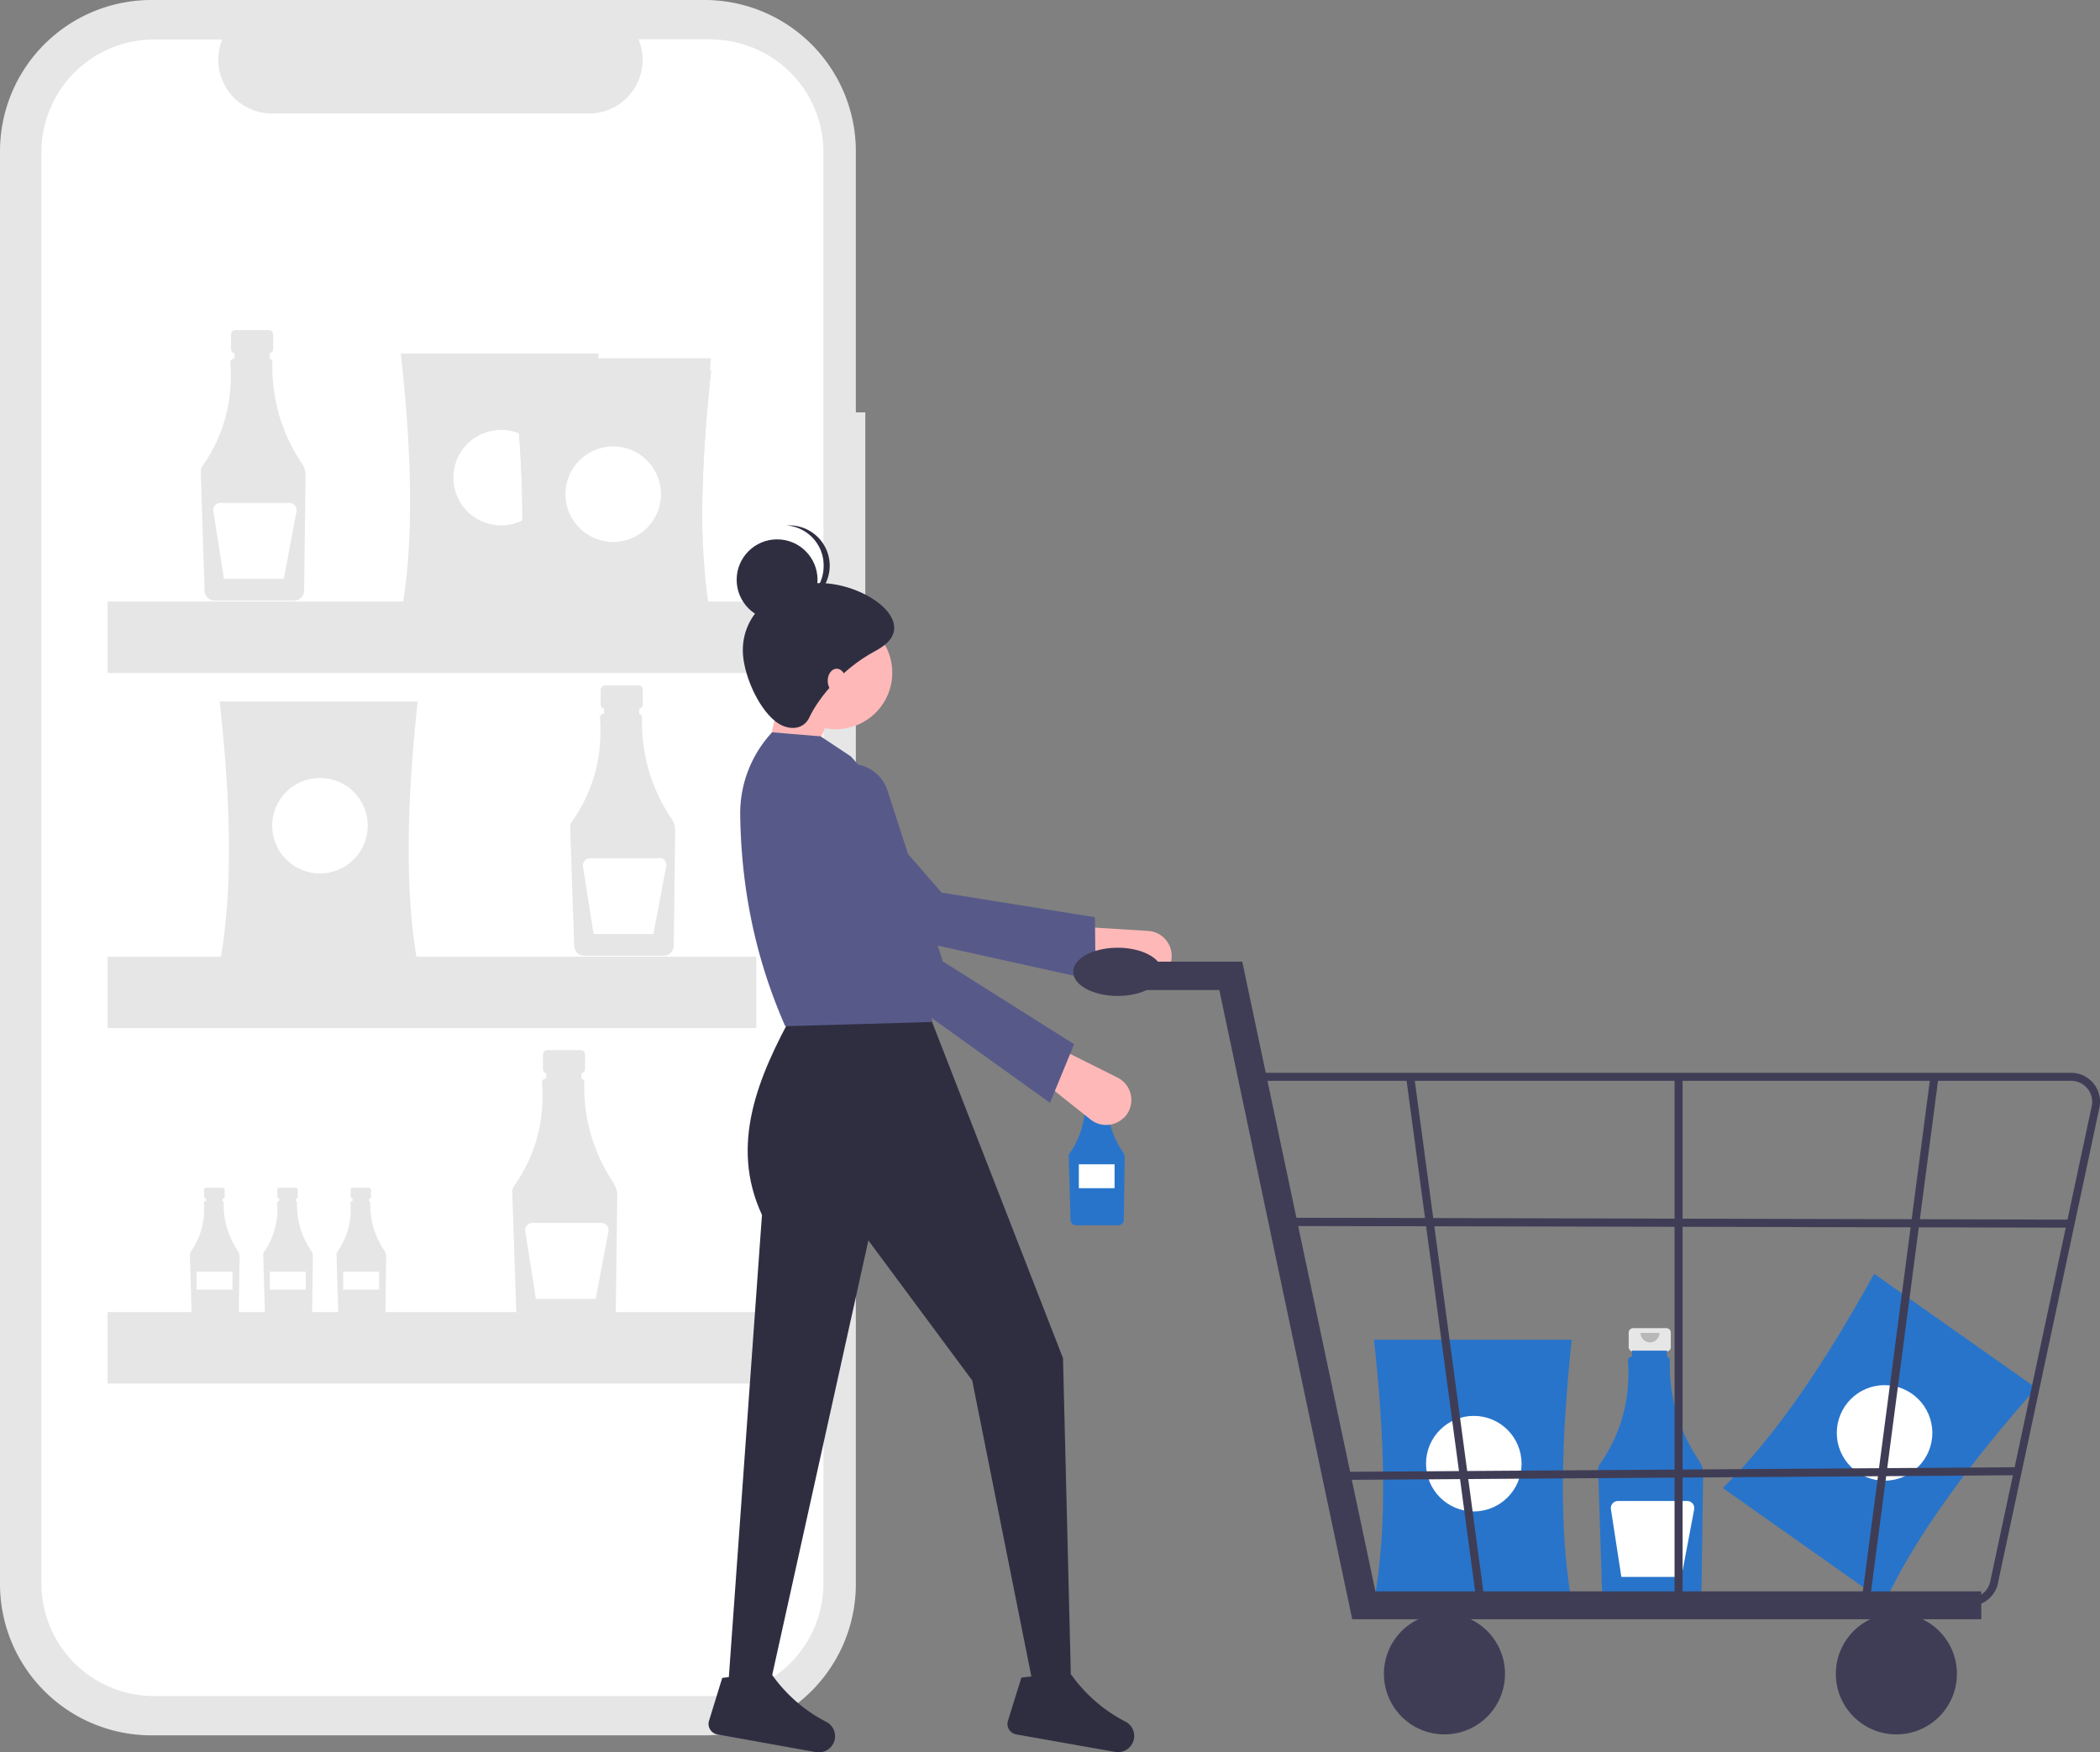 <svg data-name="Layer 1" xmlns="http://www.w3.org/2000/svg" width="888" height="741"><rect width="100%" height="100%" fill="#808080" stroke="none"/><path d="M365.9 174.4h-4V63.9a64 64 0 00-64-63.9H64A64 64 0 000 64v605.9a64 64 0 0064 64h234a64 64 0 0063.9-64V253h4z" fill="#e6e6e6"/><path d="M300.5 16.6H270A22.7 22.7 0 01249 48H115a22.7 22.7 0 01-21-31.3H65.3a47.7 47.7 0 00-47.8 47.8v605a47.7 47.7 0 0047.8 47.8h235.1a47.7 47.7 0 0047.8-47.8v-605a47.7 47.7 0 00-47.8-47.8z" fill="#fff"/><path d="M113.7 139.6h-14a1.9 1.9 0 00-2 1.9v6.2a1.9 1.9 0 002 1.8h2.3v9.3h9.3v-9.3h2.4a1.9 1.9 0 001.8-1.8v-6.2a1.9 1.9 0 00-1.8-1.9z" fill="#e6e6e6"/><path d="M127.7 196a72.2 72.2 0 01-12.5-42.8 1.5 1.5 0 00-1.2-1.5v-2.6H99.2v2.6H99a1.5 1.5 0 00-1.6 1.5v.1q1.8 24.4-11.8 43.8a4.2 4.2 0 00-.7 2.6l1.6 50.1a4.3 4.3 0 004.3 4.2h33.5a4.3 4.3 0 004.3-4.3l.6-48.7a8.8 8.8 0 00-1.5-5z" fill="#e6e6e6"/><path d="M122.4 212.7H93.2a3 3 0 00-3 3.4l4.5 28.7H120l5.4-28.6a3 3 0 00-3-3.5z" fill="#fff"/><path d="M270 289.9h-14a1.9 1.9 0 00-2 1.8v6.2a1.9 1.9 0 002 1.9h2.2v9.2h9.4v-9.2h2.4a1.9 1.9 0 001.8-2v-6a1.9 1.9 0 00-1.8-2z" fill="#e6e6e6"/><path d="M284 346.3a72.2 72.2 0 01-12.5-42.8 1.5 1.5 0 00-1.2-1.5v-2.7h-14.9v2.6h-.2a1.5 1.5 0 00-1.5 1.5v.2q1.8 24.4-11.8 43.8a4.2 4.2 0 00-.8 2.5l1.7 50.2a4.3 4.3 0 004.3 4.1h33.5a4.3 4.3 0 004.3-4.2l.6-48.7a8.8 8.8 0 00-1.5-5z" fill="#e6e6e6"/><path d="M278.7 363h-29.2a3 3 0 00-3 3.4L251 395h25.3l5.4-28.6a3 3 0 00-3-3.6z" fill="#fff"/><path d="M94 502.3h-6.7a.9.9 0 00-1 .8v3a.9.9 0 001 .8h1v4.4h4.5V507H94a.9.9 0 001-.8v-3a.9.9 0 00-1-.8z" fill="#e6e6e6"/><path d="M100.6 529a34.2 34.2 0 01-6-20.3.7.7 0 00-.5-.7v-1.3h-7v1.3H87a.7.7 0 00-.8.7 31.2 31.2 0 01-5.6 20.8 2 2 0 00-.3 1.2l.7 23.8a2 2 0 002 2h16a2 2 0 002-2l.3-23.1a4.2 4.2 0 00-.7-2.4z" fill="#e6e6e6"/><path fill="#fff" d="M83.1 537.8h15.2v7.6H83.1z"/><path d="M125 502.3h-6.7a.9.9 0 00-1 .8v3a.9.9 0 001 .8h1v4.4h4.5V507h1.1a.9.9 0 001-.8v-3a.9.9 0 00-1-.8z" fill="#e6e6e6"/><path d="M131.6 529a34.2 34.2 0 01-6-20.3.7.7 0 00-.5-.7v-1.3h-7v1.3h-.1a.7.7 0 00-.8.7 31.2 31.2 0 01-5.6 20.8 2 2 0 00-.3 1.2l.7 23.8a2 2 0 002 2h16a2 2 0 002-2l.3-23.1a4.2 4.2 0 00-.7-2.4z" fill="#e6e6e6"/><path fill="#fff" d="M114.1 537.8h15.2v7.6h-15.2z"/><path d="M156 502.3h-6.7a.9.9 0 00-1 .8v3a.9.9 0 001 .8h1v4.4h4.5V507h1.1a.9.9 0 001-.8v-3a.9.9 0 00-1-.8z" fill="#e6e6e6"/><path d="M162.6 529a34.2 34.2 0 01-6-20.3.7.7 0 00-.5-.7v-1.3h-7v1.3h-.1a.7.7 0 00-.8.7 31.2 31.2 0 01-5.6 20.8 2 2 0 00-.3 1.2l.7 23.8a2 2 0 002 2h16a2 2 0 002-2l.3-23.1a4.2 4.2 0 00-.7-2.4z" fill="#e6e6e6"/><path fill="#fff" d="M145.1 537.8h15.2v7.6h-15.2z"/><path d="M245.6 444.1h-14a1.9 1.9 0 00-2 1.9v6.2a1.9 1.9 0 002 1.8h2.3v9.3h9.3V454h2.4a1.9 1.9 0 001.8-1.8V446a1.9 1.9 0 00-1.8-1.9z" fill="#e6e6e6"/><path d="M259.6 500.5a72.2 72.2 0 01-12.5-42.8 1.5 1.5 0 00-1.2-1.5v-2.6H231v2.6h-.2a1.5 1.5 0 00-1.6 1.5v.1q1.8 24.4-11.8 43.8a4.2 4.2 0 00-.8 2.6l1.7 50.1a4.3 4.3 0 004.3 4.2h33.5a4.3 4.3 0 004.3-4.3l.6-48.6a8.8 8.8 0 00-1.5-5z" fill="#e6e6e6"/><path d="M254.3 517.2h-29.2a3 3 0 00-3 3.4l4.5 28.7h25.3l5.4-28.6a3 3 0 00-3-3.5z" fill="#fff"/><path d="M253.2 260.5h-83.7c5.9-31.7 4.5-69.9 0-111h83.7c-4.4 41.1-5.7 79.3 0 111z" fill="#e6e6e6"/><circle cx="211.9" cy="202" r="20.2" fill="#fff"/><path d="M176.6 407.7H92.9c5.9-31.7 4.5-69.9 0-111h83.7c-4.4 41.1-5.7 79.3 0 111z" fill="#e6e6e6"/><circle cx="135.3" cy="349.2" r="20.2" fill="#fff"/><path d="M300.6 267.5H217c5.9-31.6 4.5-69.8 0-110.9h83.7c-4.4 41-5.7 79.3 0 111z" fill="#e6e6e6"/><circle cx="259.3" cy="209" r="20.2" fill="#fff"/><path d="M300.6 262.5H217c5.9-31.7 4.5-69.9 0-111h83.7c-4.4 41.1-5.7 79.3 0 111z" fill="#e6e6e6"/><circle cx="259.3" cy="204" r="20.2" fill="#fff"/><path d="M300.6 267.5H217c5.9-31.6 4.5-69.8 0-110.9h83.7c-4.4 41-5.7 79.3 0 111z" fill="#e6e6e6"/><circle cx="259.3" cy="209" r="20.2" fill="#fff"/><path fill="#e6e6e6" d="M45.5 254.4h274.3v30.2H45.5zM45.5 404.6h274.3v30.2H45.5zM45.5 554.9h274.3v30.2H45.5z"/><path d="M796.9 677.6l-68.4-48.3c23-22.5 44-54.4 64-90.6L861 587c-27.3 31-50.4 61.5-64 90.6z" fill="#2874ca"/><circle cx="796.9" cy="606" r="20.2" fill="#fff"/><path d="M467.3 457h-7.5a1 1 0 00-1 1v3.4a1 1 0 001 1h1.2v4.9h5v-5h1.3a1 1 0 001-1v-3.2a1 1 0 00-1-1z" fill="#e6e6e6"/><path d="M474.8 487.2a38.6 38.6 0 01-6.7-22.9.8.8 0 00-.7-.8v-1.4h-7.9v1.4h-.1a.8.8 0 00-.8.8 35.2 35.2 0 01-6.3 23.5 2.2 2.2 0 00-.4 1.3l.8 26.8a2.3 2.3 0 002.3 2.3h18a2.3 2.3 0 002.2-2.3l.4-26a4.7 4.7 0 00-.8-2.7z" fill="#2874ca"/><path d="M465.7 458.2a2.1 2.1 0 01-4.3 0" opacity=".2" style="isolation:isolate"/><path fill="#fff" d="M456.2 492.4h15.1v10.1h-15.1z"/><path d="M704.6 561.7h-14a1.9 1.9 0 00-1.9 1.9v6.2a1.9 1.9 0 001.9 1.8h2.3v9.3h9.4v-9.3h2.3a1.9 1.9 0 001.9-1.8v-6.2a1.9 1.9 0 00-1.9-1.9z" fill="#e6e6e6"/><path d="M718.7 618.1a72.2 72.2 0 01-12.6-42.8 1.5 1.5 0 00-1.2-1.5v-2.6h-14.8v2.6h-.2a1.5 1.5 0 00-1.5 1.5v.1q1.7 24.4-11.9 43.8a4.2 4.2 0 00-.7 2.6l1.6 50.1a4.3 4.3 0 004.3 4.2h33.5a4.3 4.3 0 004.3-4.3l.7-48.6a8.8 8.8 0 00-1.5-5z" fill="#2874ca"/><path d="M701.7 563.7a4 4 0 01-8 0" opacity=".2" style="isolation:isolate"/><path d="M713.4 634.8h-29.2a3 3 0 00-3 3.5l4.4 28.6H711l5.4-28.6a3 3 0 00-3-3.5z" fill="#fff"/><path d="M664.5 677.5H581c5.8-31.6 4.5-69.8 0-110.9h83.6c-4.3 41-5.6 79.3 0 111z" fill="#2874ca"/><circle cx="623.2" cy="619" r="20.2" fill="#fff"/><path fill="#ffb8b8" d="M322.2 328.5l18.8-1.7 12-29-21.4-12-9.4 42.7zM494.7 408.2a10.6 10.6 0 00-9.2-14.5l-29.2-1.8-4.3 14.3 30 8.2a10.6 10.6 0 0012.7-6.2z"/><path d="M463.3 414.7l-.3-26.8-64.8-10.4-49.9-57.2a16.3 16.3 0 00-21.3-3 16.3 16.3 0 00-2.8 25l41.1 50.7z" fill="#575a89"/><path d="M307.7 716.2h17.1l42.4-191.6 43.9 59.2 25.6 128.1h16.2l-3.4-137.5-57.2-146.9h-56.4c-15.4 27.9-27.5 56.6-13.7 86.3z" fill="#2f2e41"/><path d="M426.2 727.8a4.5 4.5 0 003.5 5.7l41.8 7.4a6.9 6.9 0 007.8-4.7 6.8 6.8 0 00-3.4-8.1 63.9 63.9 0 01-23-20c-4.6 4.2-9.7 3.8-15.2.7l-5.8.7zM299.8 727.8a4.5 4.5 0 003.5 5.7L345 741a6.9 6.9 0 007.8-4.7 6.8 6.8 0 00-3.4-8.1 63.9 63.9 0 01-23-20c-4.6 4.2-9.7 3.8-15.2.7l-5.8.7z" fill="#2f2e41"/><circle cx="353.4" cy="284.5" r="23.9" fill="#ffb8b8"/><path d="M332 434l62.4-1.8-18.3-57.6c11.4-18.2 0-36.5-16.3-54.7l-12.8-8.5-20.5-1.7a50.3 50.3 0 00-13.5 35c.4 27.9 5.3 58.1 19 89.2z" fill="#575a89"/><path d="M475.3 472.7a10.6 10.6 0 00-2.8-17l-26-13-9.7 11.4 24.4 19.4a10.6 10.6 0 0014-.8z" fill="#ffb8b8"/><path d="M444 466.4l10.2-24.8-55.5-35-23.4-72.2a16.3 16.3 0 00-18.4-11.1 16.3 16.3 0 00-12.4 21.8l17.9 62.8z" fill="#575a89"/><path d="M314.1 275c0 9.4 6 23.8 13.7 30 5.1 4.1 11.9 4 14.5-1.7 2.7-5.9 12-19.6 28.2-28.2 21.7-11.5-7.7-31.2-28.2-28.2-15.4 2.3-28.2 12.6-28.2 28.2z" fill="#2f2e41"/><circle cx="328.6" cy="245.2" r="17.1" fill="#2f2e41"/><path d="M348.3 239.2a17 17 0 00-15.8-17h1.3a17 17 0 010 34.1h-1.3a17 17 0 0015.8-17z" fill="#2f2e41"/><ellipse cx="353.8" cy="287.9" rx="3.8" ry="5.1" fill="#ffb8b8"/><path fill="#3f3d56" d="M837.8 684.8h-266l-56.2-266.1h-48v-12h57.7L581.6 673h256.2v12z"/><circle cx="610.8" cy="707.9" r="25.6" fill="#3f3d56"/><circle cx="801.9" cy="707.9" r="25.6" fill="#3f3d56"/><path d="M832.9 679.2H574.2l-45.6-225.5h347.1a12.3 12.3 0 0112.2 14.1l-42.9 201a12.2 12.2 0 01-12.1 10.4zM577 675.8H833a8.8 8.8 0 008.7-7.5l42.9-201a8.9 8.9 0 00-8.8-10.2h-343z" fill="#3f3d56"/><path fill="#3f3d56" d="M624.5 678.5l-29.9-222.8 3.4-.6 29.9 222.8-3.4.6zM790.7 676.8l-3.4-.6 29-221.1 3.4.5-29 221.2zM708.1 455.4h3.4v222.8h-3.4z"/><path fill="#3f3d56" d="M546 518.5V515l330.3.8v3.4zM562.8 622.5l290.2-2v3.4l-290.2 2z"/><ellipse cx="472.6" cy="411" rx="18.8" ry="10.2" fill="#3f3d56"/></svg>